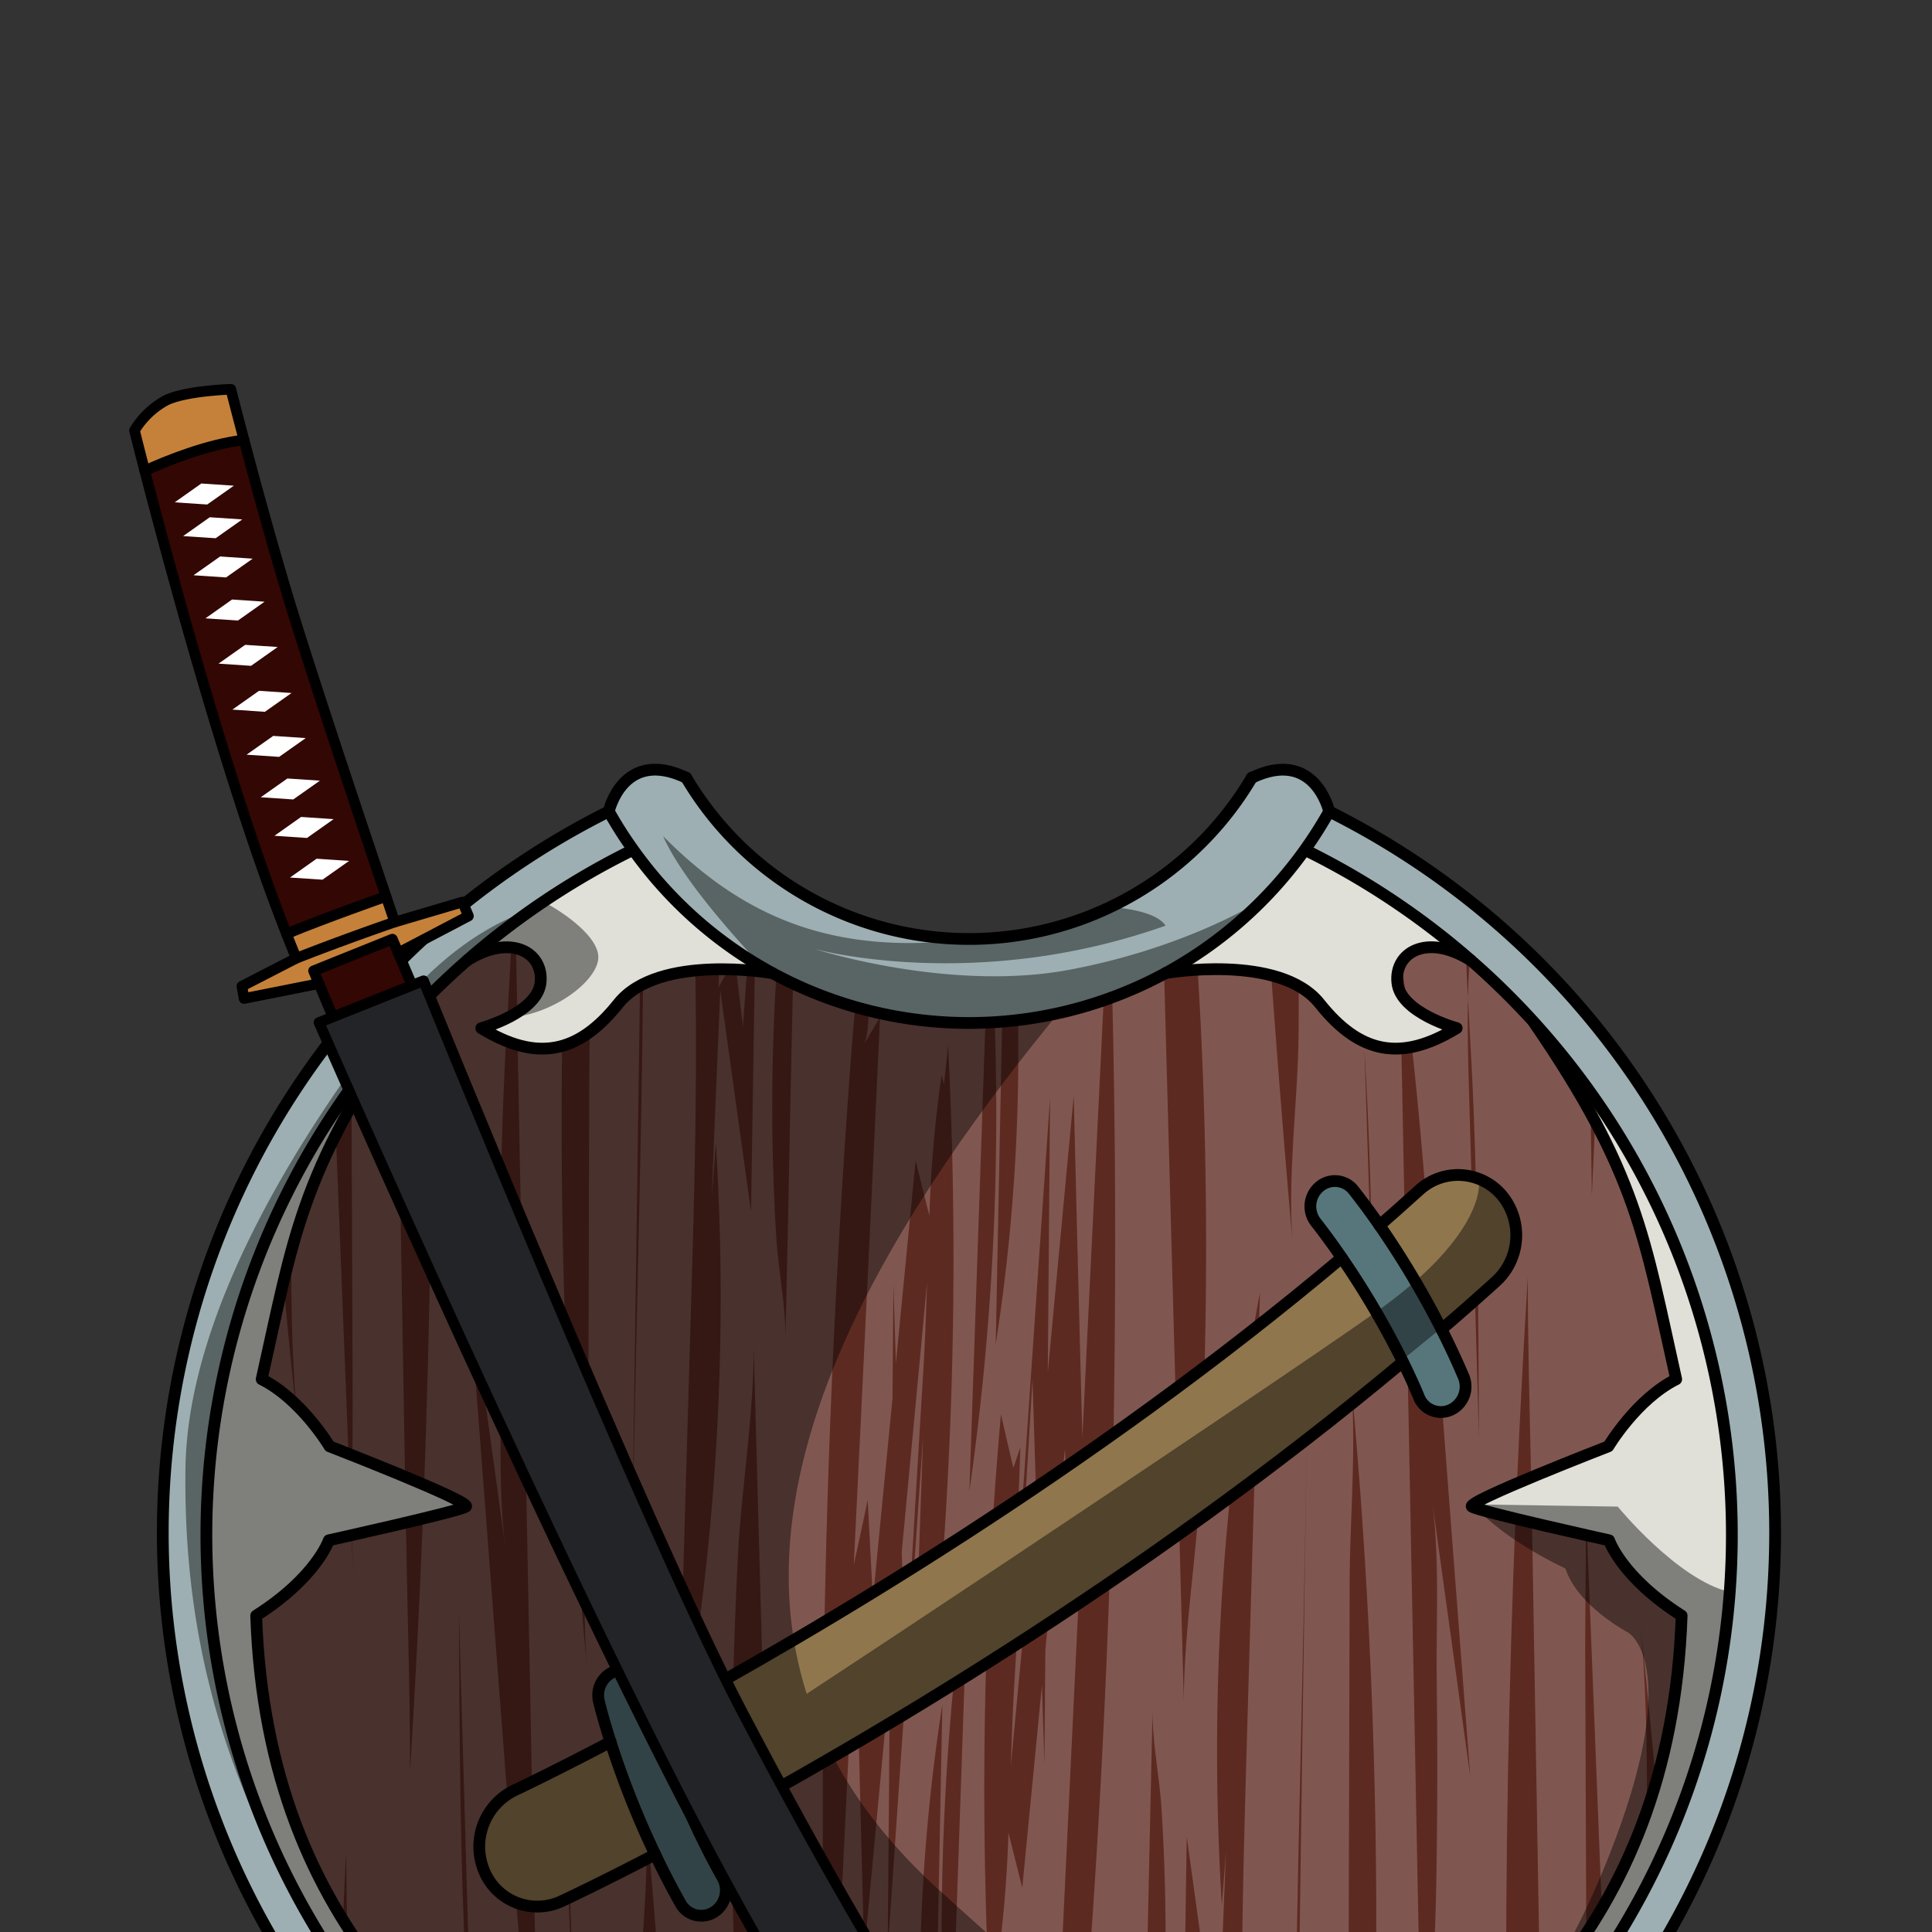 <svg xmlns="http://www.w3.org/2000/svg" viewBox="0 0 432 432">
  <rect x="0" y="0" width="432" height="432" fill="#333333" stroke="none"/>
  <defs>
    <style>.BUNTAI_BUNTAI_WEAPONS_WARRIOR_1_cls-1{isolation:isolate;}.BUNTAI_BUNTAI_WEAPONS_WARRIOR_1_cls-2{fill:#805750;}.BUNTAI_BUNTAI_WEAPONS_WARRIOR_1_cls-3{fill:#5d2a21;}.BUNTAI_BUNTAI_WEAPONS_WARRIOR_1_cls-4{fill:#e0e0d8;}.BUNTAI_BUNTAI_WEAPONS_WARRIOR_1_cls-5{fill:#9dafb2;}.BUNTAI_BUNTAI_WEAPONS_WARRIOR_1_cls-6{fill:#57767b;}.BUNTAI_BUNTAI_WEAPONS_WARRIOR_1_cls-7{fill:#8f764d;}.BUNTAI_BUNTAI_WEAPONS_WARRIOR_1_cls-13,.BUNTAI_BUNTAI_WEAPONS_WARRIOR_1_cls-8{fill:none;stroke:#000;stroke-linecap:round;stroke-linejoin:round;}.BUNTAI_BUNTAI_WEAPONS_WARRIOR_1_cls-8{stroke-width:2.63px;}.BUNTAI_BUNTAI_WEAPONS_WARRIOR_1_cls-9{opacity:0.43;mix-blend-mode:multiply;}.BUNTAI_BUNTAI_WEAPONS_WARRIOR_1_cls-10{fill:#330703;}.BUNTAI_BUNTAI_WEAPONS_WARRIOR_1_cls-11{fill:#fff;}.BUNTAI_BUNTAI_WEAPONS_WARRIOR_1_cls-12{fill:#c5813a;}.BUNTAI_BUNTAI_WEAPONS_WARRIOR_1_cls-13{stroke-width:2.37px;}.BUNTAI_BUNTAI_WEAPONS_WARRIOR_1_cls-14{opacity:0.5;}.BUNTAI_BUNTAI_WEAPONS_WARRIOR_1_cls-15{fill:#232428;}</style>
  </defs>
  <g class="BUNTAI_BUNTAI_WEAPONS_WARRIOR_1_cls-1">
    <g id="weapons_back" data-name="weapons back">
      <path class="BUNTAI_BUNTAI_WEAPONS_WARRIOR_1_cls-2" d="M359.82,344.39l-4.95-1.11-.27-.06c-3.32-.75-7.78-1.77-12-2.78l-3.7-.88c-5-1.23-9.15-2.3-9.71-2.69s4.13-2.67,10.05-5.19l3.16-1.33c8.25-3.45,17.3-7,17.3-7s6.29-10.58,15.17-15c-5.32-23.68-7.51-37.77-18.16-57.69-.32-.59-.65-1.2-1-1.82-3.31-6-7.4-12.6-12.57-20.14h0a171.24,171.24,0,0,0-14.27-14l-.2-.12-.84-.5c-6.83-3.82-12.32-2.47-14.45,1.1h0a5.21,5.21,0,0,0-.35.71v0a7.26,7.26,0,0,0-.54,3.81,5.89,5.89,0,0,0,.64,2.06l0,0s0,0,0,0a8,8,0,0,0,1.38,2c3.72,4,11.22,6.06,11.22,6.06a30.8,30.8,0,0,1-10,4.2,18.08,18.08,0,0,1-2.36.33,16.19,16.19,0,0,1-8.31-1.54s0,0-.05,0c-3.44-1.6-6.7-4.43-9.92-8.48a15.79,15.79,0,0,0-4.69-3.89,25.32,25.32,0,0,0-6.13-2.4,55.17,55.17,0,0,0-16.47-1.26,70.42,70.42,0,0,0-7.17.76c-.1,0-.21.12-.33.17A90,90,0,0,1,248.71,223c-.64.25-1.28.47-1.93.68a91.36,91.36,0,0,1-19.15,4.4c-1.18.14-2.36.26-3.55.34l-1.67.13c-.69,0-1.37.08-2.07.09-1.21.05-2.43.08-3.67.08a92.42,92.42,0,0,1-22.4-2.74c-1-.25-2-.52-3-.8a89.74,89.74,0,0,1-13.93-5.27c-1.26-.58-2.51-1.21-3.74-1.87-.29-.15-.58-.29-.85-.45,0,0-1.52-.26-3.94-.51-.54-.05-1.11-.11-1.73-.15-.77-.06-1.58-.1-2.45-.15-.55,0-1.12,0-1.7,0s-1.42,0-2.14,0c-1.7,0-3.49.09-5.29.28a33.48,33.48,0,0,0-11.68,3,5.9,5.9,0,0,0-.7.38h0a15.79,15.79,0,0,0-4.8,4,34.36,34.36,0,0,1-6.4,6.34,18.69,18.69,0,0,1-6.19,3.14,17.38,17.38,0,0,1-9.88-.22,26,26,0,0,1-2.61-.89,38.44,38.44,0,0,1-5.58-2.86,35.84,35.84,0,0,0,5.84-2.27c.73-.37,1.48-.78,2.2-1.23,2.59-1.63,4.89-3.84,5.21-6.62a6.78,6.78,0,0,0-5.49-7.74,6,6,0,0,0-1.06-.16c-2.7-.29-6.08.51-9.82,2.84h0c-2.73,2.39-5.41,4.88-8,7.44q-3.24,3.2-6.29,6.58c-.46.67-.92,1.34-1.36,2-4.06,6-7.42,11.26-10.25,16.25v.13c-1.27,2.26-2.44,4.43-3.51,6.55v0a132.42,132.42,0,0,0-10,26.1s0,0,0,0,0,0,0,0a.11.11,0,0,0,0,.08c-.6,2.21-1.18,4.34-1.73,6.65,0,0,0,0,0,0-1.58,6.54-3,13.55-4.88,21.75a31.58,31.58,0,0,1,7.59,5.57,1.09,1.09,0,0,0,.1.11,51.41,51.41,0,0,1,7.49,9.34s1.68.64,4.25,1.67l.88.34c3.23,1.29,7.59,3,11.77,4.76L94.84,332c5.57,2.41,9.91,4.49,9.32,4.89s-4.6,1.45-9.6,2.66l-3.82.92c-4.25,1-8.68,2-12,2.77l-.13,0-5.12,1.15s-2.76,8.27-16.25,16.85c1,28.77,8.66,50.77,19.45,68.12l.9,1.45A141.51,141.51,0,0,0,105,461.72c.09.09.19.16.26.24a289.72,289.72,0,0,0,24,18.13l1.46,1,3.61,2.49c12.88-3.11,8.74-15.51,3.11-22.64a34.44,34.44,0,0,1,5.47.34,22.42,22.42,0,0,1,6.08,1.64h0c12.37,5.45,10.3,20.72,12.78,28.89.62,2,3,4.15,6.29,6.23a63.81,63.81,0,0,0,6,3.17c14.06,6.69,35.2,12.24,36.15,12.49h0c2.15.1,4.29.14,6.46.14s4.32,0,6.45-.14h0c1.38-.35,45.39-11.93,48.4-21.89a63,63,0,0,0,1.57-9.19v0c.68-5.06,1.67-10.46,4.82-14.62,0,0,0,0,0,0s0,0,0,0c2.37-3.14,6-5.55,11.61-6.51.22-.05.46-.08.69-.12a36.38,36.38,0,0,1,5.64-.35c-5.64,7.13-9.77,19.53,3.1,22.64l2.13-1.48c1.91-1.31,3.87-2.65,5.87-4.05,3.58-2.5,7.26-5.14,11-8,.36-.27.73-.55,1.08-.83A186.48,186.48,0,0,0,336.78,454c2.58-2.54,5.12-5.23,7.58-8.07v0a126.9,126.9,0,0,0,10.33-13.49c1.2-1.81,2.35-3.67,3.48-5.59a122.69,122.69,0,0,0,10.06-21.72c.73-2.08,1.42-4.21,2-6.39v0a150.39,150.39,0,0,0,5.77-37.41C362.57,352.66,359.82,344.39,359.82,344.39Zm-35.52-29.1a5.34,5.34,0,0,1-1.76.43,5.24,5.24,0,0,1-5.31-3.39c-.05-.11-.88-2.18-2.47-5.46v-.08c-.33-.69-.68-1.44-1.08-2.24h0q-5.55,4.63-11.13,9.12a.91.91,0,0,1-.13.1q-5.12,4.11-10.22,8.08s0,0,0,0q-5.83,4.51-11.63,8.86c-1.82,1.36-3.62,2.7-5.44,4-2.43,1.79-4.84,3.55-7.26,5.28h0q-2.07,1.51-4.12,3-7.92,5.63-15.66,10.91c-2.32,1.59-4.64,3.14-6.93,4.67s-4.54,3-6.79,4.5c-1.89,1.26-3.79,2.48-5.65,3.69q-.67.46-1.35.87c-2.3,1.49-4.56,2.94-6.81,4.37q-2.44,1.54-4.86,3l-2.46,1.54c-3.74,2.33-7.43,4.58-11,6.75l-3.22,1.95-.95.56-6,3.54-2.22,1.3-5.83,3.4q-6.61,3.81-12.64,7.18c-2.66,1.47-5.23,2.9-7.7,4.25s-5,2.74-7.39,4c1.59,3.37,3.38,6.83,5.34,10.33a5.79,5.79,0,0,1-2,7.69,5.3,5.3,0,0,1-7.41-1.94c-2.09-3.73-4-7.41-5.68-11l-1.22.64-.7.36c-8.26,4.27-14.18,7.15-17.1,8.54l-.33.15-1.57.75a13,13,0,0,1-6,1.2,12.77,12.77,0,0,1-2-.26,13.1,13.1,0,0,1-2-.62h0a13.08,13.08,0,0,1-7.19-7.11,14,14,0,0,1,5.21-17.14,12.33,12.33,0,0,1,1.6-.88c.13-.05,1.48-.7,3.94-1.91,1.88-.92,4.41-2.17,7.5-3.73a0,0,0,0,1,0,0c2.87-1.44,6.22-3.18,10-5.17-1.7-5.32-2.51-8.7-2.59-9.05a5.7,5.7,0,0,1,4-6.82,5.11,5.11,0,0,1,3,.07h0a5.43,5.43,0,0,1,3.53,3.94c0,.13.63,2.59,1.88,6.63,1.79-1,3.64-2,5.55-3l1.87-1c3.25-1.81,6.65-3.7,10.22-5.73l6.5-3.71c4.43-2.56,9.06-5.27,13.85-8.14q5.26-3.14,10.76-6.51l.24-.15q3.18-1.95,6.43-4c.67-.41,1.34-.83,2-1.27l.64-.39c.32-.21.67-.42,1-.65,1.84-1.15,3.71-2.34,5.58-3.53q5.44-3.48,11-7.16c1.88-1.24,3.79-2.5,5.7-3.78l.91-.6.67-.45,2.29-1.54c2-1.37,4-2.73,6.06-4.16l.65-.43q5.26-3.61,10.6-7.41c4.6-3.26,9.23-6.63,13.88-10.06,2.17-1.62,4.35-3.25,6.54-4.91,3.64-2.73,7.27-5.54,10.9-8.39l1.27-1q5.58-4.38,11.15-9c2.46-2,4.91-4,7.34-6.09-1.8-2.62-3.73-5.29-5.81-7.95a5.75,5.75,0,0,1,.85-7.89,5.29,5.29,0,0,1,7.63.78c1.25,1.6,2.45,3.19,3.58,4.77v0c.12.15.22.25.31.38.64.88,1.26,1.76,1.87,2.63,1.86-1.61,3.73-3.26,5.57-4.93,1.1-1,2.17-1.93,3.27-2.91a12,12,0,0,1,1.34-1.06A12.86,12.86,0,0,1,329,263c.33.08.66.17,1,.28a12.78,12.78,0,0,1,5.85,4,14,14,0,0,1-1.38,19.23c-1.33,1.2-2.66,2.4-4,3.58l-.67.59q-3.71,3.3-7.48,6.53h0c3.16,6.25,4.82,10.35,5,10.73A5.76,5.76,0,0,1,324.3,315.29Z" />
      <path class="BUNTAI_BUNTAI_WEAPONS_WARRIOR_1_cls-3" d="M77.61,430.81l-.9-1.45c.18-5,.42-10,.67-15C77.46,419.82,77.54,425.32,77.61,430.81Z" />
      <path class="BUNTAI_BUNTAI_WEAPONS_WARRIOR_1_cls-3" d="M104.84,437.71q-1.11-38.83-2.23-77.67c.13,28.25.26,56.53,1.72,84.73.23,4.58.5,9.16.75,13.74C105.23,451.58,105,444.64,104.84,437.71Z" />
      <path class="BUNTAI_BUNTAI_WEAPONS_WARRIOR_1_cls-3" d="M128.22,447.14l-1.74-53.7Q126.65,420.32,128.22,447.14Z" />
      <path class="BUNTAI_BUNTAI_WEAPONS_WARRIOR_1_cls-3" d="M143.79,220c-.45,43.53-1.86,87.12-2.49,130.58-.12,7.68-.24,15.38-.34,23.06q-.19,13-.4,26,.18-13,.37-26,1.09-74.88,2.13-149.79c0-1.16,0-2.3,0-3.47h0A5.9,5.9,0,0,1,143.79,220Z" />
      <path class="BUNTAI_BUNTAI_WEAPONS_WARRIOR_1_cls-3" d="M161.06,221.43q-1,23.19-1.92,46.38c.32-4.06.62-8.12.93-12.19a555.05,555.05,0,0,1-6.28,124.58q-1,6.21-2.2,12.4c.1-3.79.22-7.59.33-11.38q1.28-44,2.56-87.92c.28-9.54.56-19.07.77-28.61.35-15.91.52-31.8.22-47.7,1.8-.19,3.59-.27,5.29-.28,0,1.37,0,2.74-.11,4.1l2.25-4.07c.58,0,1.15,0,1.7,0q.75,6.36,1.51,12.74c.32-4.19.62-8.39.94-12.59.62,0,1.19.1,1.73.15q-.43,26.94-.85,53.9Q164.49,246.21,161.06,221.43Z" />
      <path class="BUNTAI_BUNTAI_WEAPONS_WARRIOR_1_cls-3" d="M212,233.76c-.31,2.88-.61,5.77-.92,8.67-.16-.69-.33-1.36-.54-2a275.43,275.43,0,0,0-2.72,31.39q-1.56-6.17-3.09-12.31-2.2,22.65-4.41,45.32l-.55-17.76q-.1,12.82-.21,25.64-2.12,21.63-4.21,43.25c-.05.56-.11,1.1-.16,1.65,0-.5,0-1-.08-1.5-.37-6.92-.72-13.83-1.09-20.75-1,4.86-2.07,9.71-3.11,14.58q3-61.23,5.87-122.47c-1.22,2-2.43,4.07-3.64,6.09.85-1.42,1-4.64,1.12-7.58-1-.25-2-.52-3-.8-.28,2.71-.53,5.42-.74,8.11q-2.28,30-3.78,60.16Q185,328,184.36,362.62q-.31,15.75-.38,31.51,0,10.19,0,20.39.15,34.1,1.34,68.16,2.25-46,4.49-91.95.75-15.25,1.48-30.49.38,14.6.74,29.19.58,23.63,1.2,47.23,2.39-25.4,4.76-50.77c.34-3.69.7-7.4,1-11.1,0,3.51-.05,7-.09,10.54q-.19,25.49-.42,51,1.56-22.76,3.13-45.51l.51-7.43q1.13-16.53,2.28-33.06,1-14.55,2-29.09-.49,14.24-1,28.44-.13,4.21-.29,8.42c.53-1.55,1.05-3.1,1.58-4.64q1.39,6,2.77,12,.86-9.63,1.52-19.27A942.65,942.65,0,0,0,212,233.76Zm-8.21,117q-.69,11.25-1.35,22.53c-.22-7.09-.43-14.19-.66-21.26,0-1.63-.1-3.25-.16-4.88q2.85-30.18,5.67-60.35c-.19,6.25-.42,12.45-.77,18.51Q205.15,328,203.8,350.71Z" />
      <path class="BUNTAI_BUNTAI_WEAPONS_WARRIOR_1_cls-3" d="M177.31,219.91c0,1.17-.05,2.32-.08,3.5q-.54,24.27-1,48.54-.31,13.88-.62,27.75c.17-7.27-1.5-15.16-2-22.45q-.74-11.7-.9-23.45-.24-17.91.88-35.76C174.8,218.7,176.05,219.33,177.31,219.91Z" />
      <path class="BUNTAI_BUNTAI_WEAPONS_WARRIOR_1_cls-3" d="M90.74,340.45l3.82-.92q-1.12,28.31-2.87,56.55c0-18.34-.63-36.7-.93-55C90.76,340.86,90.74,340.65,90.74,340.45Z" />
      <path class="BUNTAI_BUNTAI_WEAPONS_WARRIOR_1_cls-3" d="M94.84,332l-4.27-1.82q-.76-44.36-1.52-88.7c-.07-3.58-.12-7.16-.19-10.74.44-.66.9-1.33,1.36-2q3.06-3.37,6.29-6.58Q96.85,277.08,94.84,332Z" />
      <path class="BUNTAI_BUNTAI_WEAPONS_WARRIOR_1_cls-3" d="M78.8,325.4l-.88-.34L75.1,253.7v0c1.07-2.12,2.24-4.29,3.51-6.55q.15,32.79.25,65.58C78.88,316.9,78.84,321.15,78.8,325.4Z" />
      <path class="BUNTAI_BUNTAI_WEAPONS_WARRIOR_1_cls-3" d="M79,353.08l-.39-9.84.13,0C78.78,346.52,78.88,349.81,79,353.08Z" />
      <path class="BUNTAI_BUNTAI_WEAPONS_WARRIOR_1_cls-3" d="M66.18,314.05a1.09,1.09,0,0,1-.1-.11c-1-9-1.87-18.13-2.71-27.32,0,0,0,0,0,0,.55-2.31,1.13-4.44,1.73-6.65C65.12,291.39,65.3,302.87,66.18,314.05Z" />
      <path class="BUNTAI_BUNTAI_WEAPONS_WARRIOR_1_cls-3" d="M115.66,226.39c-.72.45-1.47.86-2.2,1.23q.42-7.87.86-15.75a6,6,0,0,1,1.06.16Q115.53,219.2,115.66,226.39Z" />
      <path class="BUNTAI_BUNTAI_WEAPONS_WARRIOR_1_cls-3" d="M120.4,469.63c-2.12-14.64-3.66-29.39-5-44.19h0c-.73-8.07-1.36-16.16-2-24.25-.21-2.64-.4-5.29-.6-7.93q-4.17-54.4-8.3-108.84,4.31,31.17,8.61,62.29c-1.82-13.23-.93-27.95-1.11-41.36q-.28-21.39.06-42.77c.16-10,.58-19.89,1.08-29.83a26,26,0,0,0,2.61.89q.52,27.44,1.06,54.89,1.06,54.92,2.13,109.87l.12,5.75q.22,11.1.43,22.17Q120,448,120.4,469.63Z" />
      <path class="BUNTAI_BUNTAI_WEAPONS_WARRIOR_1_cls-3" d="M131.88,230.72c-.06,3.35-.1,6.7-.12,10q-.12,43.06-.22,86.14c0,14.9-1.58,31.13-.3,46a1319,1319,0,0,1-5.55-139A18.69,18.69,0,0,0,131.88,230.72Z" />
      <path class="BUNTAI_BUNTAI_WEAPONS_WARRIOR_1_cls-3" d="M149,462.93a22.42,22.42,0,0,0-6.08-1.64c0-3.33,0-6.65,0-10,.08-11.46,1.46-23.79,1.66-35.65a123.28,123.28,0,0,0-.38-12.83c.37,4.16.72,8.32,1.08,12.47Q147.3,439.11,149,462.93Z" />
      <path class="BUNTAI_BUNTAI_WEAPONS_WARRIOR_1_cls-3" d="M174.05,501.22a63.81,63.81,0,0,1-6-3.17c-.1-.41-.17-.82-.25-1.23-1.16-6.13-1-13.27-1.48-19.56q-1.58-21.56-2.25-43.16-.45-14.28-.47-28.54-.06-15.56.37-31.09.36-13.08,1-26.15c.81-15.56,3.56-31.65,3.56-47.18q.94,34.82,1.9,69.62.41,15.28.83,30.55Q172.68,451.28,174.05,501.22Z" />
      <path class="BUNTAI_BUNTAI_WEAPONS_WARRIOR_1_cls-3" d="M216.75,333.48q1.8-52.41,3.59-104.84c.7,0,1.38,0,2.07-.09A593.28,593.28,0,0,1,216.75,333.48Z" />
      <path class="BUNTAI_BUNTAI_WEAPONS_WARRIOR_1_cls-3" d="M222.64,300.63q.72-36.11,1.44-72.21c1.19-.08,2.37-.2,3.55-.34A421.6,421.6,0,0,1,222.64,300.63Z" />
      <path class="BUNTAI_BUNTAI_WEAPONS_WARRIOR_1_cls-3" d="M356.67,250.68q-.32,8.32-.73,16.65-.13-9.22-.27-18.47C356,249.48,356.35,250.09,356.67,250.68Z" />
      <path class="BUNTAI_BUNTAI_WEAPONS_WARRIOR_1_cls-3" d="M328.47,244q1.13,38.84,2.24,77.67c-.13-28.25-.27-56.53-1.72-84.73-.24-4.58-.51-9.16-.75-13.74C328.08,230.09,328.27,237,328.47,244Z" />
      <path class="BUNTAI_BUNTAI_WEAPONS_WARRIOR_1_cls-3" d="M328.64,214.6c-.22,2.85-.34,5.7-.41,8.57-.16-3-.3-6-.43-9.07Z" />
      <path class="BUNTAI_BUNTAI_WEAPONS_WARRIOR_1_cls-3" d="M305.09,234.52c0-.55-.07-1.1-.1-1.66,0,0,0,0,.05,0C305.05,233.43,305.08,234,305.09,234.52Z" />
      <path class="BUNTAI_BUNTAI_WEAPONS_WARRIOR_1_cls-3" d="M305.09,234.53l1.74,53.7Q306.68,261.35,305.09,234.53Z" />
      <path class="BUNTAI_BUNTAI_WEAPONS_WARRIOR_1_cls-3" d="M292.67,287.29q-.24,17.28-.48,34.56-1,68-1.94,135.93c0,1.17,0,2.34,0,3.52-.23,0-.47.07-.69.12.46-43.45,1.85-87,2.48-130.37.06-3.06.1-6.12.14-9.17Q292.42,304.59,292.67,287.29Z" />
      <path class="BUNTAI_BUNTAI_WEAPONS_WARRIOR_1_cls-3" d="M281.73,289.07c-.07,2.39-.15,4.78-.21,7.18q-.5,17.25-1,34.49-.86,28.81-1.69,57.63c-.27,9.53-.55,19.07-.76,28.61-.38,16.92-.55,33.84-.16,50.75a1.27,1.27,0,0,0,0,.2s0,0,0,0,0,0,0,0c-3.15,4.16-4.14,9.56-4.82,14.62a181.4,181.4,0,0,1-.44-21.75L269,467.46q-.91-7.66-1.82-15.3Q266,469,264.69,485.86c-.11-3.56-.21-7.13-.33-10.69q.51-32.24,1-64.48,3.44,24.76,6.86,49.55,1-23.19,1.92-46.38c-.31,4.05-.61,8.12-.93,12.18a555.08,555.08,0,0,1,1.84-91.26q1.94-18.88,5.17-37.53C280.71,294.51,281.21,291.79,281.73,289.07Z" />
      <path class="BUNTAI_BUNTAI_WEAPONS_WARRIOR_1_cls-3" d="M249.34,267.15q-.1-22.08-.63-44.15c-.64.25-1.28.47-1.93.68q-2.39,48.88-4.76,97.75-1-38.21-1.93-76.42-2.91,30.94-5.8,61.87l.51-61.53q-1.56,22.75-3.13,45.51-1.5,21.86-3,43.74-.9,12.93-1.78,25.84l.87-25.24q.19-5.82.41-11.63l-1.58,4.65q-1.41-6-2.78-12-1,11.33-1.75,22.71Q221,355.5,220.5,372q-1.12,37.93.8,75.87c.32-2.88.62-5.78.92-8.67.16.68.33,1.35.54,2a277.51,277.51,0,0,0,2.73-31.39l3.09,12.31q2.21-22.65,4.4-45.32.28,8.88.56,17.76.09-12.83.21-25.64c.18-1.95.38-3.91.56-5.85q1.69-17.33,3.37-34.66c.15-1.46.29-2.93.43-4.39.07,1.32.15,2.64.22,4q.46,9.14,1,18.29,1.54-7.29,3.1-14.57-.64,13.44-1.29,26.87-2.29,47.79-4.58,95.59c1.23-2,2.44-4.05,3.65-6.09-1.38,2.3-1.06,9.31-1.21,12.18q-.37,6.36-.19,12.71a127.23,127.23,0,0,0,3,25.31c.27-6.89-1.58-13.21-1.41-19.92.25-10,1.71-20.07,2.47-30q2.3-30,3.79-60.16.85-17.13,1.43-34.28.58-16.67.9-33.33Q249.44,293.9,249.34,267.15Zm-17.66,67.42q-1.52,16.11-3,32.23-1.35,14.06-2.65,28.13c.2-6.26.42-12.46.78-18.52.17-2.91.35-5.83.52-8.74q1-16.76,2-33.52.76-12.84,1.54-25.72l.75,24.18Z" />
      <path class="BUNTAI_BUNTAI_WEAPONS_WARRIOR_1_cls-3" d="M259.72,404.42c-.46-7.29-2.13-15.18-2-22.45q-.3,13.88-.61,27.74-.52,24.27-1.06,48.55-.25,12-.53,24c-.11,5.14-1.38,12.53.42,17.31,1.84-7.67,2.2-16.44,2.9-24.4a470.22,470.22,0,0,0,1.76-47.34Q260.46,416.14,259.72,404.42Z" />
      <path class="BUNTAI_BUNTAI_WEAPONS_WARRIOR_1_cls-3" d="M342.36,330.35l-3.16,1.33q1-23.07,2.42-46.09C341.62,300.51,342.05,315.44,342.36,330.35Z" />
      <path class="BUNTAI_BUNTAI_WEAPONS_WARRIOR_1_cls-3" d="M344.36,445.86v0c-2.46,2.84-5,5.53-7.58,8.07q-.22-57.22,2.08-114.39l3.7.88v.18q.87,49.8,1.71,99.59Z" />
      <path class="BUNTAI_BUNTAI_WEAPONS_WARRIOR_1_cls-3" d="M358.17,426.78c-1.13,1.92-2.28,3.78-3.48,5.59L354.45,369c0-8.55.16-17.17.15-25.77l.27.06Q356.54,385,358.17,426.78Z" />
      <path class="BUNTAI_BUNTAI_WEAPONS_WARRIOR_1_cls-3" d="M370.28,398.65v0c-.63,2.18-1.32,4.31-2,6.39,0-14.87-.18-29.78-1.71-44.14C367.84,373.3,369.15,385.92,370.28,398.65Z" />
      <path class="BUNTAI_BUNTAI_WEAPONS_WARRIOR_1_cls-3" d="M313.12,221.88s0,0,0,0l0,0c0-2-.06-3.91-.1-5.87v0a5.21,5.21,0,0,1,.35-.71c.41,2.87.79,5.75,1.15,8.62A8,8,0,0,1,313.12,221.88Z" />
      <path class="BUNTAI_BUNTAI_WEAPONS_WARRIOR_1_cls-3" d="M321.26,376.32q.27,21.39-.07,42.76c-.26,16.77-1.27,33.49-2.17,50.19-.35.28-.72.56-1.08.83l-.39-19.84q-.56-28.54-1.11-57.12-.84-43.14-1.68-86.27v-.08q-.27-14.62-.57-29.27-.07-4.25-.17-8.49-.33-17.31-.67-34.61a18.08,18.08,0,0,0,2.36-.33c1.13,10.3,2.08,20.63,2.92,31,.66,7.77,1.23,15.56,1.83,23.35q1,13.65,2.08,27.31,3.1,40.77,6.22,81.53-4.31-31.14-8.62-62.3C322,348.19,321.08,362.91,321.26,376.32Z" />
      <path class="BUNTAI_BUNTAI_WEAPONS_WARRIOR_1_cls-3" d="M307.17,470.5c-.08,2.51-.15,5-.21,7.56-2,1.4-4,2.74-5.87,4.05-.27-13.72.42-27.58.46-41.19q.12-43.05.23-86.14c0-13.25,1.25-27.55.63-41q-.12-2.52-.33-5c.16,1.63.3,3.26.46,4.91A1327.81,1327.81,0,0,1,307.17,470.5Z" />
      <path class="BUNTAI_BUNTAI_WEAPONS_WARRIOR_1_cls-3" d="M290.38,230.34c-.09,15.67-2.64,33-1.27,48.48q-2.67-30.33-4.86-60.73a25.32,25.32,0,0,1,6.13,2.4C290.41,223.77,290.4,227.05,290.38,230.34Z" />
      <path class="BUNTAI_BUNTAI_WEAPONS_WARRIOR_1_cls-3" d="M269.35,305.64q-.36,13.86-1.08,27.71c-.12,2.22-.28,4.46-.45,6.71h0c-1.09,13.44-3.11,27.16-3.11,40.47q-.51-18.75-1-37.5-.45-16.25-.88-32.48-1.26-46.4-2.53-92.79c.12,0,.23-.12.33-.17a70.42,70.42,0,0,1,7.17-.76q.95,15.35,1.42,30.74Q270.09,276.6,269.35,305.64Z" />
      <path class="BUNTAI_BUNTAI_WEAPONS_WARRIOR_1_cls-3" d="M211.07,457.73l-2,7.1,1.65-83.8a424.22,424.22,0,0,0-2.83,108.74l3.45-27.15c.23,4.67.53,9.34.87,14l4.41-128.43A593.7,593.7,0,0,0,211.07,457.73Z" />
      <path class="BUNTAI_BUNTAI_WEAPONS_WARRIOR_1_cls-4" d="M120.87,219.77c-.76,6.75-13.25,10.12-13.25,10.12,12.41,7.59,21.68,5.75,30.66-5.51s34.44-6.79,34.44-6.79a92.39,92.39,0,0,1-31.26-27.74l-1,.73a171.37,171.37,0,0,0-35.94,24.12h0C114.33,208.58,121.65,213,120.87,219.77Z" />
      <path class="BUNTAI_BUNTAI_WEAPONS_WARRIOR_1_cls-4" d="M161.8,491.82c-3.07-10.11.84-31.11-24.34-30.87,5.63,7.13,9.77,19.53-3.11,22.64-30.23-20.8-74.63-50.31-77.09-122.35,13.49-8.58,16.25-16.85,16.25-16.85s29.13-6.45,30.65-7.52-30.49-13.48-30.49-13.48-6.29-10.58-15.18-15c7.05-31.43,8.61-46,31.73-79.65a170.59,170.59,0,0,0,120,285C208.82,513.36,164.81,501.78,161.8,491.82Z" />
      <path class="BUNTAI_BUNTAI_WEAPONS_WARRIOR_1_cls-4" d="M343.11,228.71h0c23.11,33.69,24.68,48.22,31.73,79.65-8.88,4.44-15.17,15-15.17,15s-32,12.41-30.51,13.48,30.67,7.52,30.67,7.52,2.75,8.27,16.23,16.85c-2.46,72-46.86,101.55-77.09,122.35-12.87-3.11-8.74-15.51-3.1-22.64-25.17-.24-21.26,20.76-24.33,30.87-3,10-47,21.54-48.4,21.89a170.6,170.6,0,0,0,120-285Z" />
      <path class="BUNTAI_BUNTAI_WEAPONS_WARRIOR_1_cls-4" d="M295.07,224.38c9,11.26,18.23,13.1,30.65,5.51,0,0-12.5-3.37-13.26-10.12s6.55-11.19,16.38-5.05a170.43,170.43,0,0,0-35.94-24.14h0l-1-.72a92.34,92.34,0,0,1-31.26,27.73S286.09,213.1,295.07,224.38Z" />
      <path class="BUNTAI_BUNTAI_WEAPONS_WARRIOR_1_cls-5" d="M136.12,181.44h0a88.37,88.37,0,0,0,5.33,8.41l-1,.73A170.62,170.62,0,0,0,210.2,513.71s0,0,0,0c2.15.1,4.29.14,6.46.14s4.32,0,6.45-.14c0,0,0,0,0,0A170.66,170.66,0,0,0,292.9,190.58h0l-1-.72a92.7,92.7,0,0,0,5.33-8.42h0a180.25,180.25,0,0,1,99.71,161.3c0,99.55-80.7,180.26-180.25,180.26a180.28,180.28,0,0,1-80.55-341.56Z" />
      <path class="BUNTAI_BUNTAI_WEAPONS_WARRIOR_1_cls-5" d="M297.21,181.43h0a92.8,92.8,0,0,1-36.59,36.15,92.16,92.16,0,0,1-119.15-27.74,88.37,88.37,0,0,1-5.33-8.41h0s3.18-14.26,17.3-7.55h0a73.47,73.47,0,0,0,126.46,0h0C293.84,167.26,297.13,181.08,297.21,181.43Z" />
      <path class="BUNTAI_BUNTAI_WEAPONS_WARRIOR_1_cls-6" d="M156.25,409.56a192,192,0,0,1-9.88-25.31c-1.25-4-1.86-6.5-1.88-6.63a5.31,5.31,0,0,0-6.54-4,5.7,5.7,0,0,0-4,6.82c.08.35.89,3.73,2.59,9.05a201.33,201.33,0,0,0,10,25.2c1.7,3.55,3.59,7.23,5.68,11a5.3,5.3,0,0,0,7.41,1.94,5.79,5.79,0,0,0,2-7.69C159.63,416.39,157.84,412.93,156.25,409.56Z" />
      <path class="BUNTAI_BUNTAI_WEAPONS_WARRIOR_1_cls-6" d="M327.27,307.93c-.14-.38-1.8-4.48-5-10.73A201.36,201.36,0,0,0,308.45,274q-2.68-3.87-5.77-7.82a5.29,5.29,0,0,0-7.63-.78,5.75,5.75,0,0,0-.85,7.89c2.08,2.66,4,5.33,5.81,7.95a190.51,190.51,0,0,1,13.67,23.35c2.3,4.68,3.49,7.64,3.55,7.78a5.28,5.28,0,0,0,7.07,3A5.76,5.76,0,0,0,327.27,307.93Z" />
      <path class="BUNTAI_BUNTAI_WEAPONS_WARRIOR_1_cls-7" d="M115.06,400.31a14,14,0,0,0-6.81,18,12.83,12.83,0,0,0,17.34,6.79c1.16-.54,8.75-4.1,20.92-10.44a201.33,201.33,0,0,1-10-25.2C123.32,396.42,115.36,400.18,115.06,400.31Z" />
      <path class="BUNTAI_BUNTAI_WEAPONS_WARRIOR_1_cls-7" d="M335.86,267.27a12.84,12.84,0,0,0-18.57-1.15c-2.94,2.63-5.87,5.26-8.84,7.84a201.36,201.36,0,0,1,13.86,23.24h0c4.09-3.5,8.14-7.08,12.15-10.7A14,14,0,0,0,335.86,267.27Z" />
      <path class="BUNTAI_BUNTAI_WEAPONS_WARRIOR_1_cls-7" d="M146.37,384.25a192,192,0,0,0,9.88,25.31c36.14-19.37,98.57-55.83,157.42-105h0A190.51,190.51,0,0,0,300,281.2C243.68,328.67,182.35,364.79,146.37,384.25Z" />
      <path class="BUNTAI_BUNTAI_WEAPONS_WARRIOR_1_cls-8" d="M308.45,274c3-2.58,5.9-5.21,8.84-7.84a12.84,12.84,0,0,1,18.57,1.15,14,14,0,0,1-1.38,19.23c-4,3.62-8.06,7.2-12.16,10.7" />
      <path class="BUNTAI_BUNTAI_WEAPONS_WARRIOR_1_cls-8" d="M146.37,384.25c36-19.46,97.31-55.58,153.64-103" />
      <path class="BUNTAI_BUNTAI_WEAPONS_WARRIOR_1_cls-8" d="M156.23,409.56h0c36.14-19.37,98.57-55.83,157.42-105" />
      <path class="BUNTAI_BUNTAI_WEAPONS_WARRIOR_1_cls-8" d="M136.54,389.48c-13.22,6.94-21.18,10.7-21.48,10.83a14,14,0,0,0-6.81,18,12.83,12.83,0,0,0,17.34,6.79c1.16-.54,8.75-4.1,20.92-10.44" />
      <path class="BUNTAI_BUNTAI_WEAPONS_WARRIOR_1_cls-8" d="M156.25,409.56c1.59,3.37,3.38,6.83,5.34,10.33a5.79,5.79,0,0,1-2,7.69,5.3,5.3,0,0,1-7.41-1.94c-2.09-3.73-4-7.41-5.68-11a199.78,199.78,0,0,1-10-25.2c-1.7-5.32-2.51-8.7-2.59-9.05a5.7,5.7,0,0,1,4-6.82,5.31,5.31,0,0,1,6.54,4c0,.13.63,2.59,1.88,6.63A192,192,0,0,0,156.25,409.56Z" />
      <path class="BUNTAI_BUNTAI_WEAPONS_WARRIOR_1_cls-8" d="M322.31,297.2c3.16,6.25,4.82,10.35,5,10.73a5.76,5.76,0,0,1-3,7.36,5.28,5.28,0,0,1-7.07-3c-.06-.14-1.25-3.1-3.55-7.78A190.51,190.51,0,0,0,300,281.2c-1.8-2.62-3.73-5.29-5.81-7.95a5.75,5.75,0,0,1,.85-7.89,5.29,5.29,0,0,1,7.63.78q3.09,3.94,5.77,7.82A201.36,201.36,0,0,1,322.31,297.2Z" />
      <path class="BUNTAI_BUNTAI_WEAPONS_WARRIOR_1_cls-8" d="M297.21,181.44a180.25,180.25,0,0,1,99.71,161.3c0,99.55-80.7,180.26-180.25,180.26a180.28,180.28,0,0,1-80.55-341.56h0" />
      <path class="BUNTAI_BUNTAI_WEAPONS_WARRIOR_1_cls-8" d="M210.2,513.71a170.65,170.65,0,0,1-69.77-323.13" />
      <path class="BUNTAI_BUNTAI_WEAPONS_WARRIOR_1_cls-8" d="M292.88,190.58h0a170.62,170.62,0,0,1-69.77,323.13" />
      <path class="BUNTAI_BUNTAI_WEAPONS_WARRIOR_1_cls-8" d="M153.44,173.9a73.47,73.47,0,0,0,126.46,0" />
      <path class="BUNTAI_BUNTAI_WEAPONS_WARRIOR_1_cls-8" d="M297.21,181.44h0a92.8,92.8,0,0,1-36.59,36.15,92.16,92.16,0,0,1-119.15-27.74,88.37,88.37,0,0,1-5.33-8.41" />
      <path class="BUNTAI_BUNTAI_WEAPONS_WARRIOR_1_cls-8" d="M279.9,173.9h0" />
      <path class="BUNTAI_BUNTAI_WEAPONS_WARRIOR_1_cls-8" d="M136.12,181.44s3.18-14.26,17.3-7.55" />
      <path class="BUNTAI_BUNTAI_WEAPONS_WARRIOR_1_cls-8" d="M279.91,173.9c13.93-6.64,17.22,7.18,17.3,7.53h0" />
      <path class="BUNTAI_BUNTAI_WEAPONS_WARRIOR_1_cls-8" d="M104.49,214.72h0c9.83-6.13,17.15-1.67,16.37,5.06s-13.25,10.12-13.25,10.12c12.41,7.59,21.68,5.75,30.66-5.51s34.44-6.79,34.44-6.79" />
      <path class="BUNTAI_BUNTAI_WEAPONS_WARRIOR_1_cls-8" d="M210.22,513.73v0s0,0,0,0c-1.38-.35-45.39-11.93-48.4-21.89-3.07-10.11.84-31.11-24.34-30.87,5.63,7.13,9.77,19.53-3.1,22.64-30.24-20.8-74.64-50.31-77.1-122.35,13.49-8.58,16.25-16.85,16.25-16.85s29.13-6.45,30.65-7.52-30.49-13.48-30.49-13.48-6.29-10.58-15.18-15c7.05-31.43,8.61-46,31.73-79.65" />
      <path class="BUNTAI_BUNTAI_WEAPONS_WARRIOR_1_cls-8" d="M260.61,217.59s25.48-4.49,34.46,6.79,18.23,13.1,30.65,5.51c0,0-12.5-3.37-13.26-10.12s6.55-11.19,16.38-5.05" />
      <path class="BUNTAI_BUNTAI_WEAPONS_WARRIOR_1_cls-8" d="M223.1,513.73l0,0s0,0,0,0c1.38-.35,45.39-11.93,48.4-21.89,3.07-10.11-.84-31.11,24.33-30.87-5.64,7.13-9.77,19.53,3.1,22.64,30.23-20.8,74.63-50.31,77.09-122.35-13.48-8.58-16.23-16.85-16.23-16.85s-29.13-6.45-30.67-7.52,30.51-13.48,30.51-13.48,6.29-10.58,15.17-15c-7.05-31.43-8.62-46-31.73-79.65" />
      <g class="BUNTAI_BUNTAI_WEAPONS_WARRIOR_1_cls-9">
        <path d="M248.29,202.82s10,.48,12.32,4.16c-42.73,15.17-78.59,5.18-78.59,5.18s30.19,9.76,57.17,4.67,43.45-15.91,43.45-15.91-18.71,20.16-46,25.64c-55.37,67.55-89.21,139.49-26.47,196.22s64,53.85,64,53.85.11,14.35-5.24,18.74a87.51,87.51,0,0,1-48.83,20.49c-26.87,2.41-90.41-11.43-130.71-59S41,364.7,41.47,328.37s27.36-76.9,45.29-100.29,36.1-25.7,36.1-25.7,10,5.52,10.88,11-10.49,14.14-21.26,14.2l-3.19,1.66s5.68,7.62,16.29,4.61,12.11-14.14,22.92-15.65a152.29,152.29,0,0,1,23-1s-18-18.28-23.22-30.23c16.55,16.67,36.28,27.11,68.49,23C232.52,208.7,248.29,202.82,248.29,202.82Z" />
        <path d="M329.44,336.38l32.29.5s13.34,16.37,25.06,19.1c-1.38,19.87-5.73,51.63-28.62,83.66s-51.9,49.61-61.61,54.38c30.45-25.1,49.77-43,64.63-82.73S364,365,364,365s-11.19-5.82-13.95-14.25C334.52,343.24,329.44,336.38,329.44,336.38Z" />
        <path d="M330.71,264.35s1.61,11.59-23,29S164.39,389.83,150.9,397.8s-14.77,10.11-14.77,10.11,5,6.41,6.05,6.43,85.87-41.06,137.09-82.66,61.42-47.29,59.68-57.22S330.71,264.35,330.71,264.35Z" />
      </g>
      <path class="BUNTAI_BUNTAI_WEAPONS_WARRIOR_1_cls-10" d="M208.83,467.67l3.85.31c-3.47-5.42-7.22-11.32-11.27-17.79-54.39-84.92-108.89-229-108.89-229L89,213.07l15.71-8.24-1.33-3.14-15.15,4.48s-.72-2.14-1.94-5.73C81.52,186.17,69,148.9,63.82,131.52c-6.46-21.75-12.2-44.47-12.2-44.47s-10.12.3-14.55,2.49a18.69,18.69,0,0,0-7,6.71s17.65,71.19,34,112.56q1.1,2.82,2.21,5.45l-12.17,6.26.48,2.75,16.75-3.33,3.49,8.33.13.3c2.86,6.64,51.84,119.81,75.33,164.57,15.31,29.16,30.45,53.91,43.25,73.28C198.58,467.11,203.75,467.27,208.83,467.67Z" />
      <path class="BUNTAI_BUNTAI_WEAPONS_WARRIOR_1_cls-11" d="M208.83,467.67l3.85.31c-3.47-5.42-7.22-11.32-11.27-17.79-54.39-84.92-108.89-229-108.89-229l-17.58,7.38c2.86,6.64,51.84,119.81,75.33,164.57,15.31,29.16,30.45,53.91,43.25,73.28C198.58,467.11,203.75,467.27,208.83,467.67Z" />
      <polygon class="BUNTAI_BUNTAI_WEAPONS_WARRIOR_1_cls-12" points="102.89 202.28 87.65 206.43 65.17 215.01 54.2 221.17 54.94 222.94 70.58 219.51 70.28 217.47 87.6 210.69 89.94 213.14 104.75 204.83 102.89 202.28" />
      <path class="BUNTAI_BUNTAI_WEAPONS_WARRIOR_1_cls-12" d="M54.27,98.33l-22,6.47-2.59-8.52a24.39,24.39,0,0,1,8.55-7.22c5.1-2.33,13.46-1.84,13.46-1.84" />
      <rect class="BUNTAI_BUNTAI_WEAPONS_WARRIOR_1_cls-12" x="64.66" y="204.47" width="22.97" height="5.74" transform="translate(226.63 369.05) rotate(157.23)" />
      <path class="BUNTAI_BUNTAI_WEAPONS_WARRIOR_1_cls-13" d="M66.26,214.26c11.67-4.57,22-8.09,22-8.09s-.72-2.14-1.94-5.73C81.52,186.17,69,148.9,63.82,131.52c-3.67-12.36-7.11-25-9.39-33.66-1.74-6.57-2.81-10.81-2.81-10.81s-10.12.3-14.55,2.49a18.69,18.69,0,0,0-7,6.71s17.65,71.19,34,112.56Q65.15,211.63,66.26,214.26Z" />
      <polyline class="BUNTAI_BUNTAI_WEAPONS_WARRIOR_1_cls-13" points="88.27 206.17 103.42 201.69 104.75 204.83 89.04 213.07 87.74 209.99 70.11 217.08 71.32 219.94 54.57 223.27 54.09 220.52 66.26 214.26" />
      <polyline class="BUNTAI_BUNTAI_WEAPONS_WARRIOR_1_cls-13" points="71.32 219.94 74.81 228.27 92.52 221.19 89.04 213.07" />
      <path class="BUNTAI_BUNTAI_WEAPONS_WARRIOR_1_cls-13" d="M211.76,466.54c-30.42-46-53.37-92.76-77.53-144.73-5.06-12.84-10.42-23.72-15.62-35.58-.68-2.11-.53-3.1-1.21-5.21-4.68-8.76-8.38-17.37-12.08-26-4.23-11.7-8.6-22.43-12.8-33.84" />
      <path class="BUNTAI_BUNTAI_WEAPONS_WARRIOR_1_cls-13" d="M74.81,228.27C79.34,241,85.68,252,90.89,263.87c.68,2.11.53,3.09,1.21,5.21,1.51,3.25,3.17,5.51,4.68,8.76,5.21,11.86,10.57,22.74,15.78,34.6,23.7,54.91,48.16,104.92,79.82,152.26" />
      <path class="BUNTAI_BUNTAI_WEAPONS_WARRIOR_1_cls-13" d="M86.32,200.45s-14,4.91-22.27,8.37" />
      <path class="BUNTAI_BUNTAI_WEAPONS_WARRIOR_1_cls-13" d="M32.37,105.26c5-2.27,14.06-5.93,22.21-6.89" />
      <polygon class="BUNTAI_BUNTAI_WEAPONS_WARRIOR_1_cls-11" points="39.06 112.32 46.33 112.81 52.29 108.6 45.02 108.11 39.06 112.32" />
      <polygon class="BUNTAI_BUNTAI_WEAPONS_WARRIOR_1_cls-11" points="40.95 119.87 48.22 120.35 54.17 116.15 46.9 115.66 40.95 119.87" />
      <polygon class="BUNTAI_BUNTAI_WEAPONS_WARRIOR_1_cls-11" points="43.27 128.63 50.54 129.12 56.5 124.92 49.22 124.43 43.27 128.63" />
      <polygon class="BUNTAI_BUNTAI_WEAPONS_WARRIOR_1_cls-11" points="45.94 138.26 53.21 138.75 59.16 134.54 51.89 134.05 45.94 138.26" />
      <polygon class="BUNTAI_BUNTAI_WEAPONS_WARRIOR_1_cls-11" points="48.86 148.39 56.14 148.88 62.09 144.67 54.82 144.19 48.86 148.39" />
      <polygon class="BUNTAI_BUNTAI_WEAPONS_WARRIOR_1_cls-11" points="51.96 158.67 59.23 159.16 65.19 154.96 57.91 154.47 51.96 158.67" />
      <polygon class="BUNTAI_BUNTAI_WEAPONS_WARRIOR_1_cls-11" points="55.13 168.75 62.41 169.24 68.36 165.04 61.09 164.55 55.13 168.75" />
      <polygon class="BUNTAI_BUNTAI_WEAPONS_WARRIOR_1_cls-11" points="58.3 178.27 65.57 178.76 71.53 174.56 64.26 174.07 58.3 178.27" />
      <polygon class="BUNTAI_BUNTAI_WEAPONS_WARRIOR_1_cls-11" points="61.37 186.88 68.64 187.37 74.6 183.16 67.33 182.67 61.37 186.88" />
      <polygon class="BUNTAI_BUNTAI_WEAPONS_WARRIOR_1_cls-11" points="64.84 196.22 72.11 196.7 78.06 192.5 70.79 192.01 64.84 196.22" />
      <path class="BUNTAI_BUNTAI_WEAPONS_WARRIOR_1_cls-14" d="M207.72,467.59C143.07,371.56,86.49,224,86.49,224l-4.55,1.87c47.32,116.79,93.13,196.27,122.46,241.48Z" />
      <path class="BUNTAI_BUNTAI_WEAPONS_WARRIOR_1_cls-15" d="M189,465.94c1.28.08,2.56.2,3.83.39,5.29.77,10.72.93,16,1.34l6.54.52c-16.13-25.05-31.17-50.65-49.51-85.6C143.89,340.73,94.7,219.3,94.7,219.3l-23.37,9.33s55.06,126.24,91,192.25C171.61,438,180.6,453,189,465.94Z" />
      <path class="BUNTAI_BUNTAI_WEAPONS_WARRIOR_1_cls-13" d="M189,465.94c1.28.08,2.56.2,3.83.39,5.29.77,10.72.93,16,1.34l6.54.52c-16.13-25.05-31.17-50.65-49.51-85.6C143.89,340.73,94.7,219.3,94.7,219.3l-23.37,9.33s55.06,126.24,91,192.25C171.61,438,180.6,453,189,465.94Z" />
    </g>
  </g>
</svg>